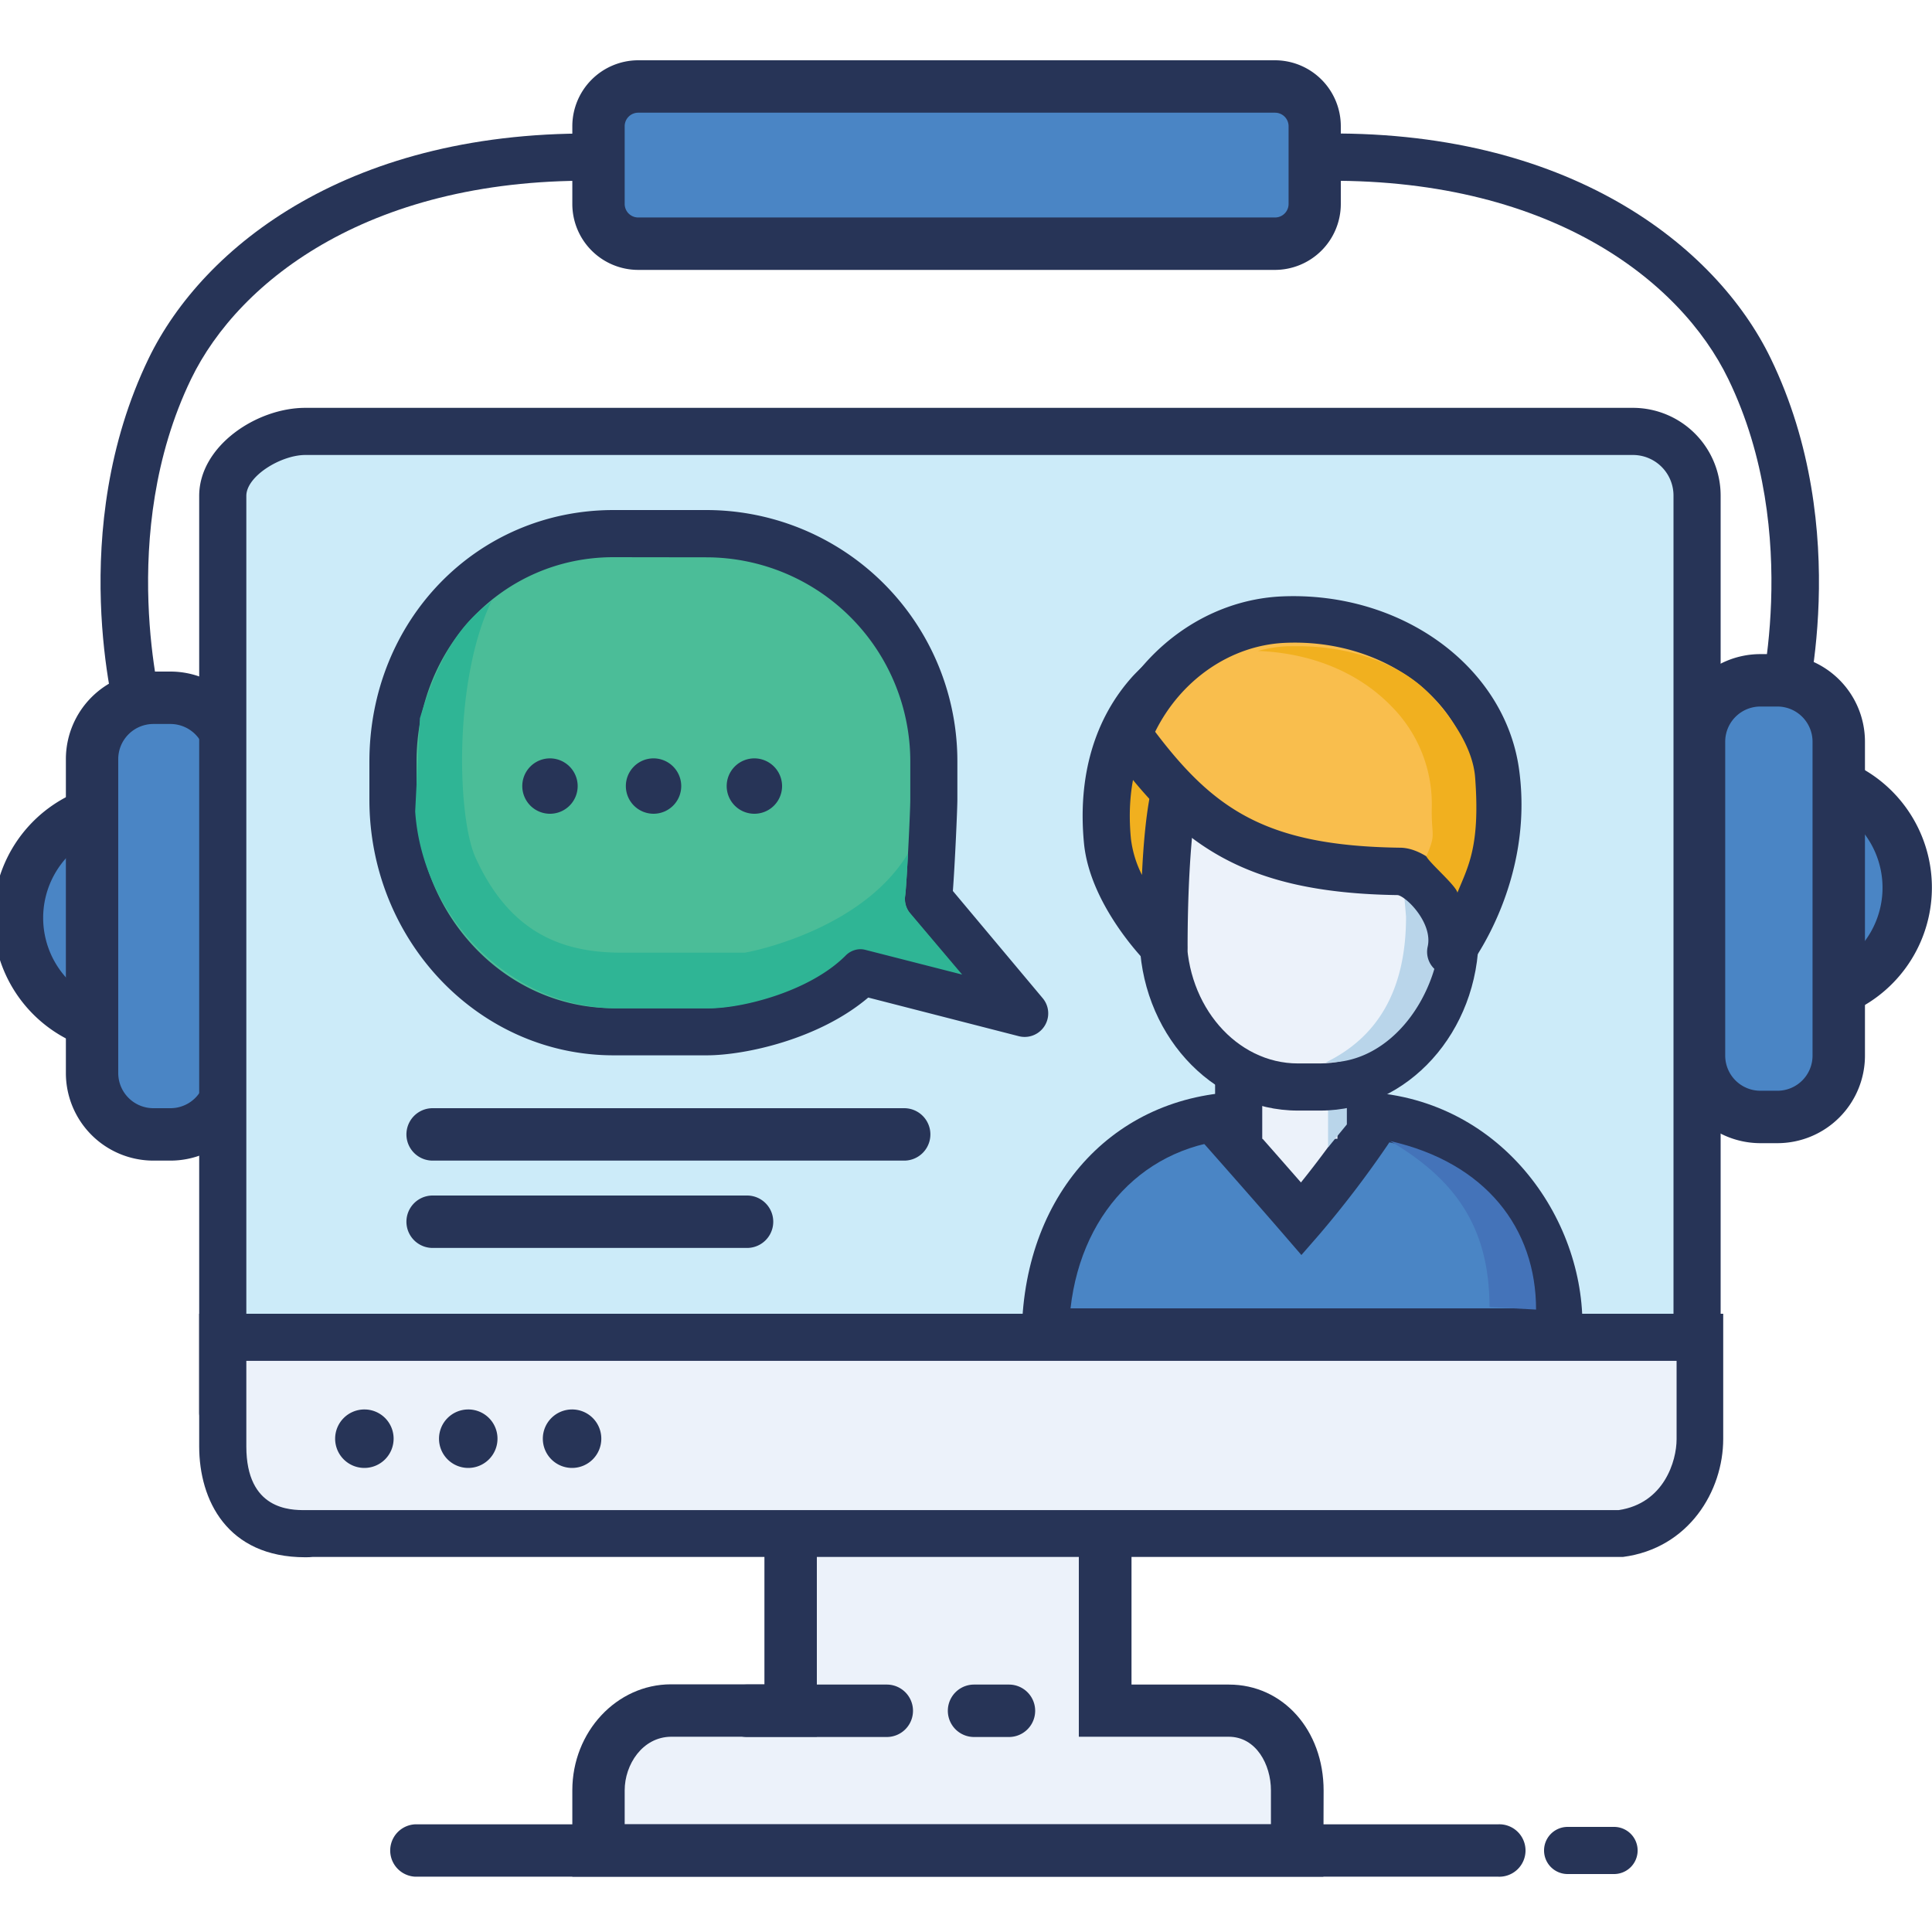 <svg id="Layer_1" data-name="Layer 1" xmlns="http://www.w3.org/2000/svg" viewBox="0 0 300 300"><defs><style>.cls-1{fill:#273457;}.cls-2{fill:#ecf2fa;}.cls-3{fill:#4a85c5;}.cls-4{fill:#ccebf9;}.cls-5{fill:#4473b9;}.cls-6{fill:#b9d5ea;}.cls-7{fill:#f1b01f;}.cls-8{fill:#f9be4d;}.cls-9{fill:#4bbd98;}.cls-10{fill:#2fb595;}</style></defs><title>Untitled-1</title><path class="cls-1" d="M279.87,112.13l-7.05-1.95c.07-.27,7.27-27.17-4.46-51.34-7.45-15.38-28-31.47-63.81-30.75l-.16-7.33c39.14-.9,62.12,17.46,70.56,34.88C287.91,82.36,280.21,110.93,279.87,112.13Z"/><path class="cls-2" d="M190.79,267H170.23V226.32H121.42V267H104.2c-6.51,0-12.62,4.53-12.62,11V288.7H200.06V278C200.06,271.53,197.3,267,190.79,267Z"/><path class="cls-1" d="M205.49,291.41H88.87V278c0-9.08,6.88-16.46,15.33-16.46h14.5V220.9h57v40.68h15.13c8.38,0,14.7,7.07,14.7,16.46ZM97,283.28H197.35V278c0-4-2.3-8.32-6.56-8.32H167.52V229H126.84v40.68H104.2C99.76,269.72,97,274,97,278Z"/><path class="cls-1" d="M232.61,291.41H64.46a4.07,4.07,0,0,1,0-8.13H232.61a4.07,4.07,0,1,1,0,8.13Z"/><path class="cls-1" d="M250.63,291h-7.21a3.66,3.66,0,1,1,0-7.32h7.21a3.66,3.66,0,1,1,0,7.32Z"/><path class="cls-3" d="M28.75,152.76c-.62-8.53-2.88-17.89-2.82-26.79a17.53,17.53,0,1,0,3.14,31.65C29,156,28.87,154.38,28.75,152.76Z"/><path class="cls-1" d="M20.2,163.71a21.19,21.19,0,1,1,6.92-41.2A3.66,3.66,0,0,1,29.59,126a106.18,106.18,0,0,0,1.5,15.6c.52,3.6,1.05,7.33,1.31,10.9.13,1.64.23,3.28.32,4.92a3.67,3.67,0,0,1-1.79,3.37A21.26,21.26,0,0,1,20.2,163.71Zm0-35.05a13.87,13.87,0,0,0,0,27.73,13.72,13.72,0,0,0,5.07-1c-.05-.8-.11-1.6-.17-2.39-.24-3.32-.74-6.75-1.26-10.39a134.24,134.24,0,0,1-1.52-13.82A13.76,13.76,0,0,0,20.2,128.66Z"/><path class="cls-3" d="M34.63,168a9.52,9.52,0,0,1-9.51,9.53H22.45A9.52,9.52,0,0,1,12.94,168V119.23a9.51,9.51,0,0,1,9.51-9.52h2.67a9.51,9.51,0,0,1,9.51,9.52Z"/><path class="cls-1" d="M26.47,180.22H23.81a13.6,13.6,0,0,1-13.58-13.59V117.88a13.6,13.6,0,0,1,13.58-13.6h2.66a13.61,13.61,0,0,1,13.59,13.6v48.75A13.61,13.61,0,0,1,26.47,180.22Zm-2.66-67.8a5.46,5.46,0,0,0-5.45,5.46v48.75a5.46,5.46,0,0,0,5.45,5.45h2.66a5.45,5.45,0,0,0,5.45-5.45V117.88a5.46,5.46,0,0,0-5.45-5.46Z"/><path class="cls-3" d="M270.26,148.07c.62-8.54,2.88-17.88,2.83-26.79a17.52,17.52,0,1,1,5.73,34.08,17.32,17.32,0,0,1-8.87-2.43C270,151.31,270.14,149.69,270.26,148.07Z"/><path class="cls-1" d="M278.82,159a21.08,21.08,0,0,1-10.74-2.94,3.64,3.64,0,0,1-1.79-3.36c.1-1.64.2-3.28.32-4.92.26-3.57.8-7.3,1.32-10.9a107.56,107.56,0,0,0,1.5-15.6,3.67,3.67,0,0,1,2.46-3.48,21.18,21.18,0,1,1,6.93,41.2Zm-5.07-8.29a13.72,13.72,0,0,0,5.07,1,13.87,13.87,0,0,0,0-27.73,13.67,13.67,0,0,0-2.12.17c-.2,4.63-.87,9.29-1.52,13.81-.53,3.64-1,7.07-1.27,10.39C273.85,149.14,273.8,149.93,273.75,150.73Z"/><rect class="cls-3" x="262.44" y="107" width="21.7" height="67.8" rx="9.52"/><path class="cls-1" d="M276,177.51h-2.66a13.6,13.6,0,0,1-13.58-13.59V115.16a13.6,13.6,0,0,1,13.58-13.59H276a13.6,13.6,0,0,1,13.59,13.59v48.76A13.6,13.6,0,0,1,276,177.51Zm-2.66-67.8a5.46,5.46,0,0,0-5.45,5.45v48.76a5.46,5.46,0,0,0,5.45,5.45H276a5.45,5.45,0,0,0,5.45-5.45V115.16a5.46,5.46,0,0,0-5.45-5.45Z"/><path class="cls-4" d="M263.52,219.37V77a10,10,0,0,0-9.9-10H47.41c-5.47,0-12.82,4.48-12.82,10V219.37Z"/><path class="cls-1" d="M263.52,223H34.59a3.66,3.66,0,0,1-3.66-3.66V77c0-7.7,8.86-13.67,16.48-13.67H253.62A13.63,13.63,0,0,1,267.18,77V219.37A3.66,3.66,0,0,1,263.52,223ZM38.25,215.71H259.86V77a6.3,6.3,0,0,0-6.24-6.35H47.41c-3.78,0-9.16,3.28-9.16,6.35Z"/><path class="cls-2" d="M34.59,207.65V224.6c0,5.52,2.15,14.11,13.93,13.52h203c9-1.17,12.37-9.17,12.37-14.7V207.65Z"/><path class="cls-1" d="M47.4,241.81c-12.14,0-16.47-8.89-16.47-17.21V204H267.58v19.43c0,8.11-5.35,17-15.56,18.33l-.47,0h-203C48.26,241.8,47.82,241.81,47.4,241.81Zm-9.15-30.5V224.6c0,9.89,6.89,9.89,9.15,9.89l.94,0h203c7.07-1.05,9-7.65,9-11V211.31Z"/><path class="cls-1" d="M61.12,223.39a4.54,4.54,0,1,1-4.53-4.53A4.53,4.53,0,0,1,61.12,223.39Z"/><path class="cls-1" d="M77.25,223.39a4.54,4.54,0,1,1-4.54-4.53A4.53,4.53,0,0,1,77.25,223.39Z"/><path class="cls-1" d="M93.37,223.39a4.54,4.54,0,1,1-4.54-4.53A4.53,4.53,0,0,1,93.37,223.39Z"/><path class="cls-3" d="M242.06,206.82v-1.16c0-16.67-12.95-32.48-31.95-32.48H193.85c-18.83,0-31.16,14.63-31.52,33.64Z"/><path class="cls-1" d="M245.72,210.48H158.6l.07-3.73c.42-21.92,14.88-37.23,35.18-37.23h16.26c22,0,35.61,18.76,35.61,36.14Zm-79.49-7.32h72.05c-1.2-13.1-11.74-26.32-28.17-26.32H193.85C178.94,176.84,168,187.48,166.23,203.16Z"/><path class="cls-5" d="M238.52,203.35c0-12.65-7.84-22.81-22.66-26.17,9.79,5.78,15.43,13.07,15.43,25.78Z"/><path class="cls-2" d="M202.07,189.27a158.32,158.32,0,0,0,10.24-13.41s-.14-4-11.48-4c-8.55,0-11,3.51-11,3.51S197.44,183.9,202.07,189.27Z"/><path class="cls-1" d="M202.08,194.88l-2.78-3.22c-4.62-5.35-12.16-13.87-12.16-13.87l-1.89-2.13,1.61-2.36c.58-.85,4-5.1,14-5.1,13.8,0,15.08,5.76,15.14,7.53l.05,1.18-.66,1a161.19,161.19,0,0,1-10.51,13.76ZM195.5,176.2c1.82,2.06,4.25,4.83,6.51,7.41,2.31-2.87,4.24-5.49,5.53-7.3a21.69,21.69,0,0,0-6.71-.79A18.25,18.25,0,0,0,195.5,176.2Z"/><rect class="cls-2" x="192.32" y="148.31" width="19.02" height="28.52"/><path class="cls-1" d="M211.34,180.49a3.66,3.66,0,0,1-3.66-3.66V152H196v24.86a3.66,3.66,0,1,1-7.32,0V148.31a3.66,3.66,0,0,1,3.66-3.66h19a3.66,3.66,0,0,1,3.66,3.66v28.52A3.66,3.66,0,0,1,211.34,180.49Z"/><polygon class="cls-6" points="209.14 174.6 209.14 152.18 206.22 152.18 206.22 178.16 209.14 174.6"/><path class="cls-2" d="M226,145.2c0,13-9.38,23.59-20.95,23.59h-3.46c-11.57,0-20.94-10.57-20.94-23.59V123.62c0-13,9.37-23.59,20.94-23.59H205c11.57,0,20.95,10.56,20.95,23.59Z"/><path class="cls-1" d="M205,172.45h-3.46c-13.57,0-24.6-12.23-24.6-27.25V123.62c0-15,11-27.25,24.6-27.25H205c13.57,0,24.61,12.22,24.61,27.25V145.2C229.63,160.22,218.59,172.45,205,172.45Zm-3.46-68.76c-9.53,0-17.28,8.94-17.28,19.93V145.2c0,11,7.75,19.93,17.28,19.93H205c9.53,0,17.29-8.94,17.29-19.93V123.62c0-11-7.76-19.93-17.29-19.93Z"/><path class="cls-6" d="M223.77,122.6c0-11.13-8-20.31-17.85-21.37a25.8,25.8,0,0,1,10.7,21.37l1.71,19.74c0,11.71-4.64,18.83-12.46,22.63,10.07.31,17.9-10.46,17.9-21.58Z"/><path class="cls-7" d="M180.75,147s-8-7.94-8.79-16.41c-2.05-21.24,12.66-32,27.65-32h0A27.41,27.41,0,0,1,223,111.13c-10.11,12.55-20.12,5.06-38.62,7.84C181.7,119.37,180.75,135.26,180.75,147Z"/><path class="cls-1" d="M180.75,150.66a3.64,3.64,0,0,1-2.58-1.07c-.37-.36-8.92-9-9.85-18.65-1-10.41,1.63-19.41,7.63-26a31.83,31.83,0,0,1,23.66-10,31,31,0,0,1,26.45,14.27,3.67,3.67,0,0,1-.24,4.26c-6.33,7.86-13,8.95-19.35,8.95-1.81,0-3.7-.1-5.71-.2a86.51,86.51,0,0,0-14.46.22c-1,3.1-1.89,12.58-1.89,24.6a3.65,3.65,0,0,1-3.66,3.66Zm18.9-48.44a24.53,24.53,0,0,0-18.28,7.63c-4.57,5-6.57,12.08-5.76,20.39a17,17,0,0,0,1.71,5.62c.91-19.67,4.32-20.18,6.48-20.51a68,68,0,0,1,10.09-.72c2.61,0,5,.12,7.24.24,1.88.09,3.65.19,5.34.19,4.78,0,8.27-.72,11.8-4.18A23.86,23.86,0,0,0,199.65,102.22Z"/><path class="cls-8" d="M225.26,147.8s9.22-12,7-27.94c-1.87-13.24-15.3-24.44-33.06-23.63-9.95.46-19.66,7-24,17.86,10.71,14.68,19.89,20.89,42.15,21.23C220.28,135.36,226.66,141.66,225.26,147.8Z"/><path class="cls-1" d="M225.26,151.47a3.67,3.67,0,0,1-3.57-4.48c.81-3.56-3.14-7.65-4.63-8-24.13-.34-34.06-7.92-44.86-22.71a3.69,3.69,0,0,1-.44-3.53c4.73-11.7,15.43-19.6,27.26-20.14,18.66-.81,34.62,10.92,36.85,26.78,2.42,17.24-7.29,30.13-7.7,30.67A3.68,3.68,0,0,1,225.26,151.47Zm-45.89-37.84c9.23,12.19,17.43,17.72,38,18,3.14,0,6.34,2.69,8.29,5.16.27.34.52.68.75,1a35.07,35.07,0,0,0,2.21-17.48c-1.71-12.14-14.35-21.22-29.26-20.48C191,100.27,183.34,105.6,179.37,113.63Z"/><path class="cls-7" d="M229.06,120.75c-.35-4.72-3.73-9.55-7.24-13.15-4.6-4.71-12.46-7.26-20.24-7.26-.53,0-1.07,0-1.61,0a21.07,21.07,0,0,0-4.64.74c8.29.32,15.57,3.31,20.65,8.51a21.56,21.56,0,0,1,6.35,15.62c-.11,4.9.76,4-.85,7.76.46,1,4.59,4.52,4.83,5.64C227.92,134.62,229.87,131.49,229.06,120.75Z"/><path class="cls-9" d="M159.11,157.35l-14.94-17.82c.27-1.74.83-13.57.83-15.37v-5.87a35.42,35.42,0,0,0-35.25-35.43H95.26c-19.45,0-34.24,16-34.24,35.43v5.87c0,19.45,14.79,36.05,34.24,36.05h14.49c6.24,0,17.74-3,24.06-9.34Z"/><path class="cls-1" d="M109.75,163.87H95.26c-20.9,0-37.9-17.81-37.9-39.71v-5.87C57.36,96.37,74,79.2,95.26,79.2h14.49a39,39,0,0,1,38.91,39.09v5.87c0,1.5-.39,10.17-.7,14.19L161.91,155a3.66,3.66,0,0,1-3.71,5.9l-23.38-6C127.15,161.41,115.61,163.87,109.75,163.87ZM95.26,86.52c-17.15,0-30.58,14-30.58,31.77v5.87c0,17.86,13.72,32.39,30.58,32.39h14.49c5.33,0,15.83-2.63,21.47-8.27a3.67,3.67,0,0,1,3.5-.95L149,151l-7.63-9.1a3.69,3.69,0,0,1-.81-2.91c.22-1.42.79-13,.79-14.81v-5.87a31.71,31.71,0,0,0-31.59-31.77Z"/><path class="cls-1" d="M89.7,122.06a4.3,4.3,0,1,1-4.3-4.3A4.31,4.31,0,0,1,89.7,122.06Z"/><path class="cls-1" d="M105.78,121.94a4.3,4.3,0,1,1-4.41-4.18A4.31,4.31,0,0,1,105.78,121.94Z"/><path class="cls-1" d="M121.44,122.06a4.3,4.3,0,1,1-4.3-4.3A4.31,4.31,0,0,1,121.44,122.06Z"/><path class="cls-10" d="M149.4,151.33l-15-3.83a3.22,3.22,0,0,0-.81-.11,3.28,3.28,0,0,0-2.29,1c-5.58,5.58-16,8.19-21.23,8.19H95.93c-16.75,0-30.38-14.37-31.46-30.58l.73-14.45c4.68-15.85,11.2-17.44,11.3-18.57-6.12,12.25-5.53,33.88-2.66,40.19,5.4,11.88,13.69,14.76,22.69,14.76h19.1c.24,0,18-3.24,25.36-15.39-.18,3.68-.36,6.13-.44,6.66a3.13,3.13,0,0,0,.72,2.53Z"/><path class="cls-1" d="M140.4,180.22H67.18a4.07,4.07,0,0,1,0-8.14H140.4a4.07,4.07,0,0,1,0,8.14Z"/><path class="cls-1" d="M116,193.78H67.18a4.07,4.07,0,1,1,0-8.14H116a4.07,4.07,0,1,1,0,8.14Z"/><path class="cls-1" d="M137.69,269.72H116a4.07,4.07,0,1,1,0-8.14h21.7a4.07,4.07,0,0,1,0,8.14Z"/><path class="cls-1" d="M156.67,269.72h-5.42a4.07,4.07,0,1,1,0-8.14h5.42a4.07,4.07,0,0,1,0,8.14Z"/><path class="cls-3" d="M97.75,14.79h98.86A6.17,6.17,0,0,1,202.78,21V33a6.16,6.16,0,0,1-6.16,6.16H97.75A6.17,6.17,0,0,1,91.58,33V21A6.16,6.16,0,0,1,97.75,14.79Z"/><path class="cls-1" d="M198,41.91H99.11A10.24,10.24,0,0,1,88.87,31.68V19.6A10.25,10.25,0,0,1,99.11,9.36H198A10.24,10.24,0,0,1,208.2,19.6V31.68A10.24,10.24,0,0,1,198,41.91ZM99.11,17.5A2.1,2.1,0,0,0,97,19.6V31.68a2.1,2.1,0,0,0,2.1,2.09H198a2.1,2.1,0,0,0,2.09-2.09V19.6A2.1,2.1,0,0,0,198,17.5Z"/><path class="cls-1" d="M18.17,112.13c-.33-1.2-8-29.77,4.92-56.49,8.45-17.42,31.39-35.72,70.57-34.88l-.15,7.33c-35.68-.77-56.37,15.37-63.83,30.75C18,83,25.16,109.91,25.23,110.18Z"/></svg>